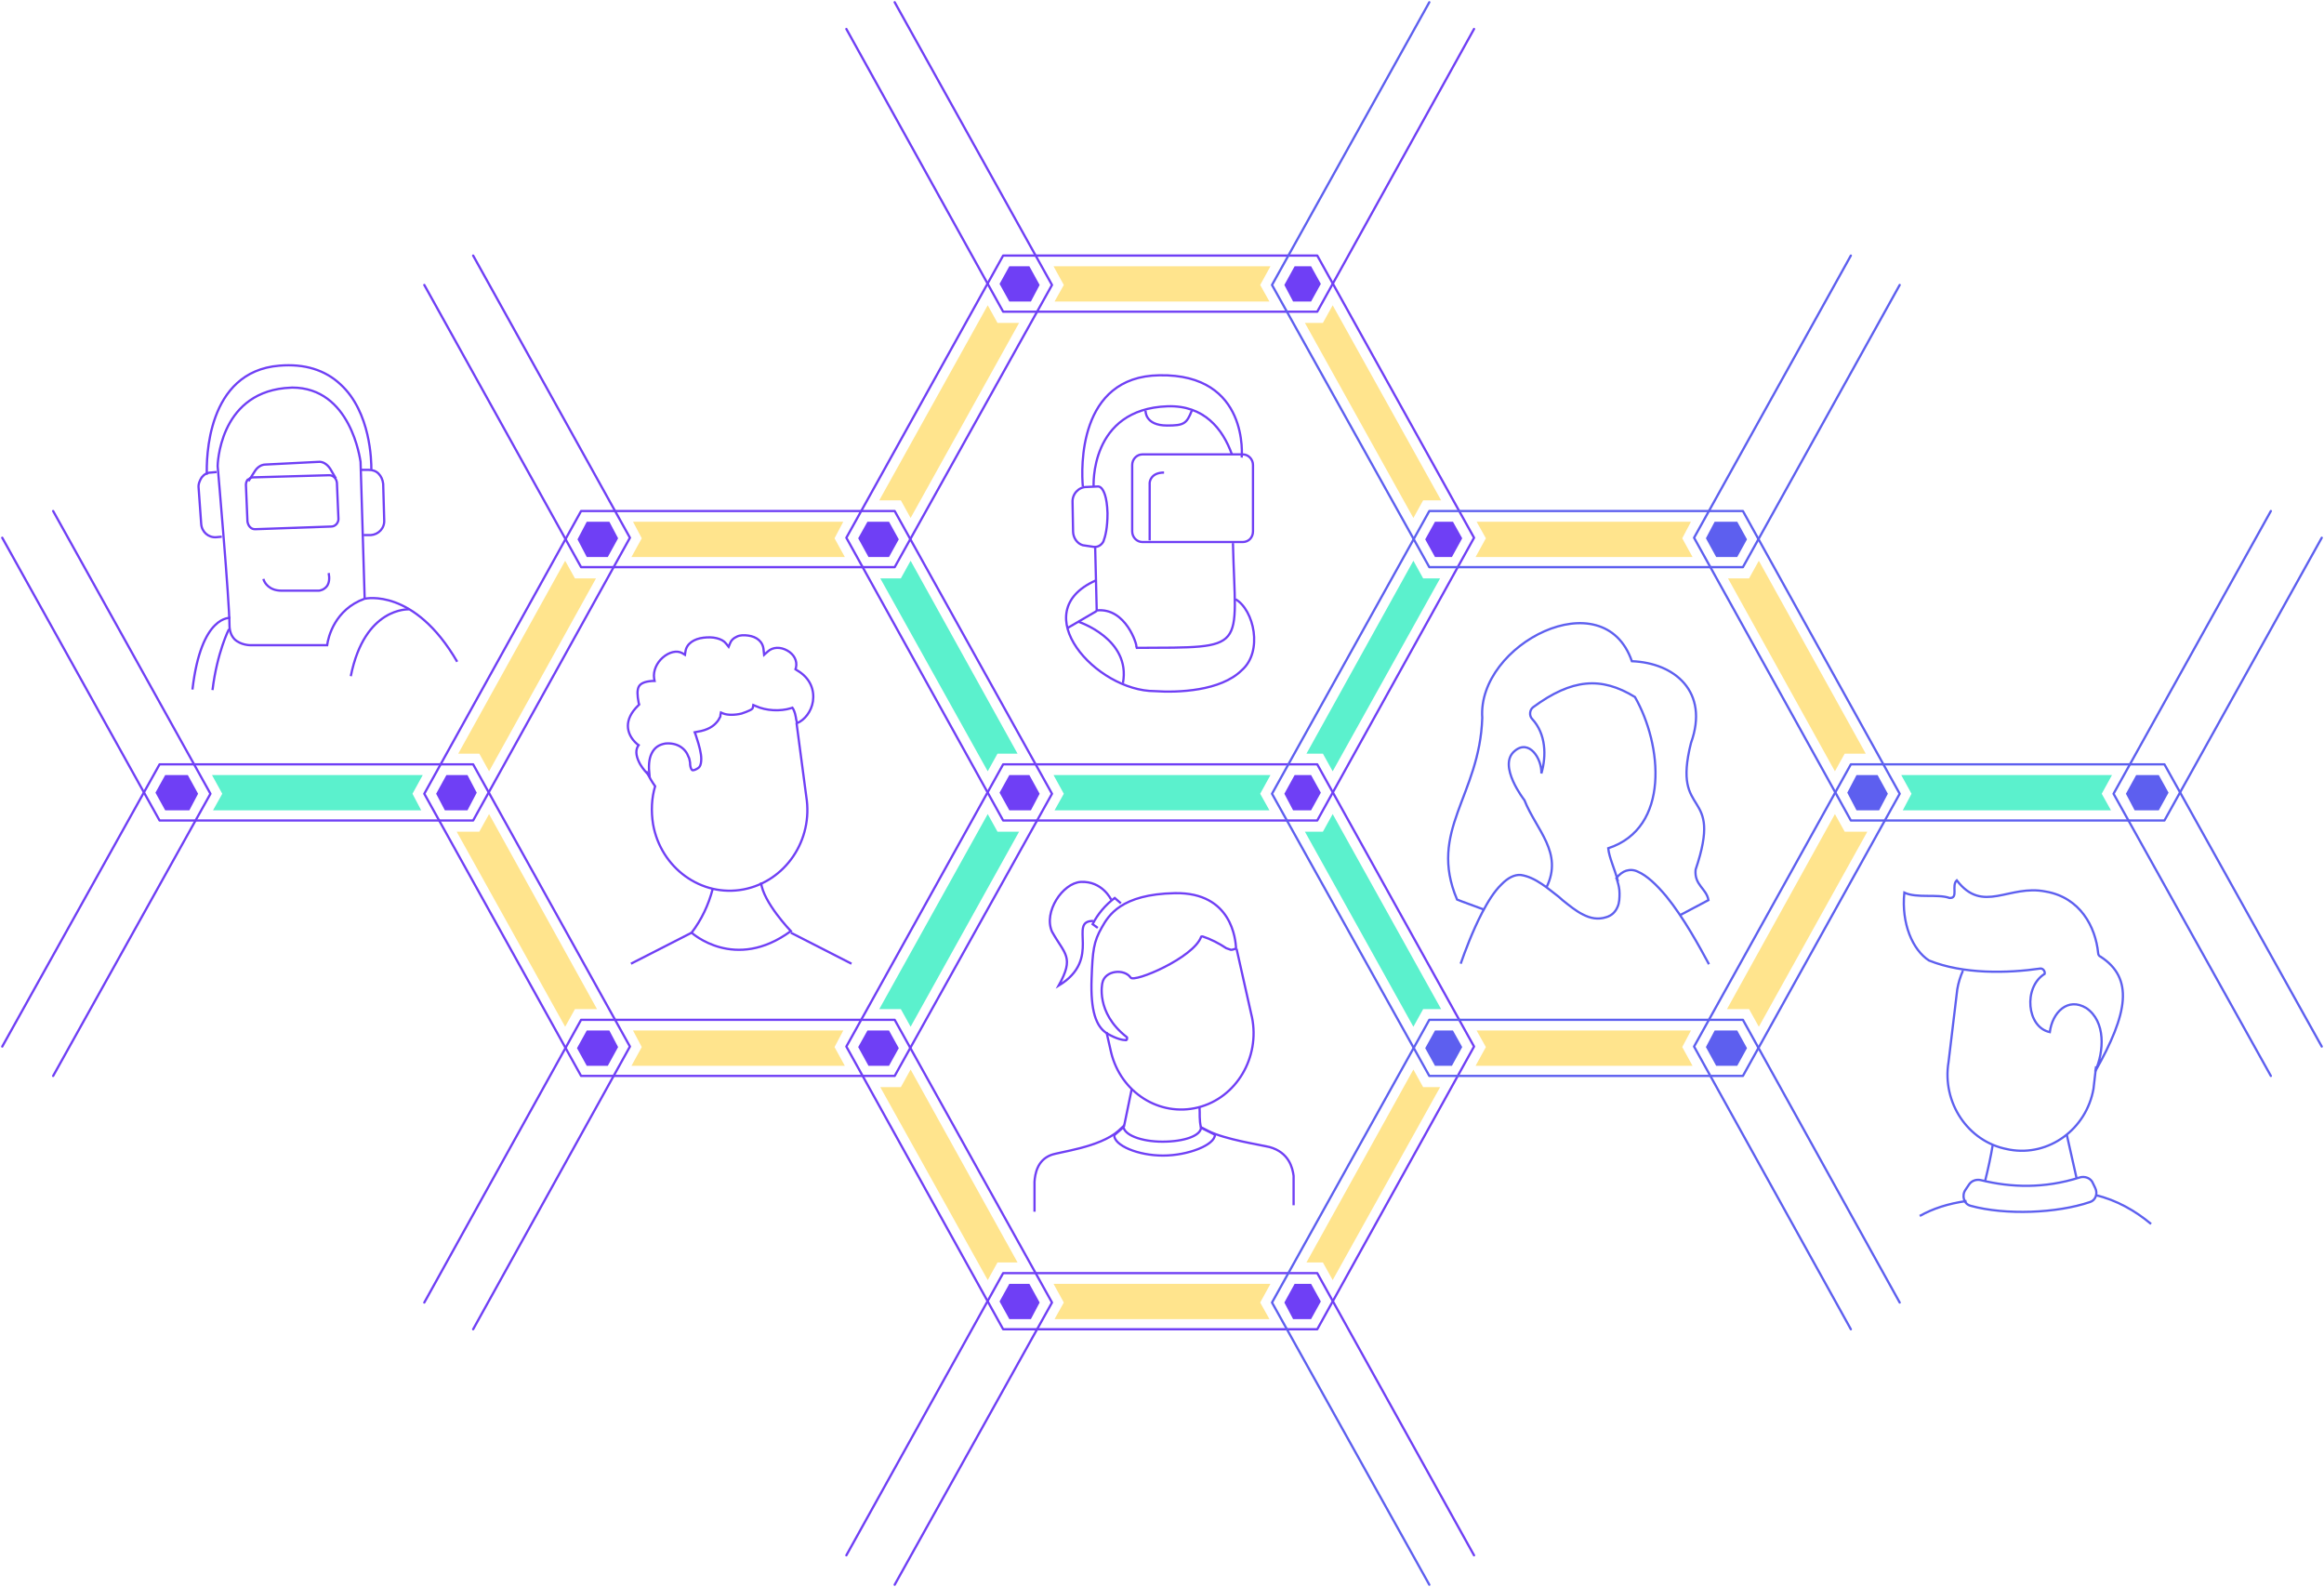 <svg width="1034" height="706" viewBox="0 0 1034 706" fill="none" xmlns="http://www.w3.org/2000/svg">
<path d="M534.383 501.718C533.468 498.152 533.926 495.299 533.697 492.684" stroke="#6F3FF5"/>
<path d="M503.505 484.599L500.074 501.242" stroke="#6F3FF5"/>
<path d="M492.298 459.159L494.356 468.193C498.702 486.025 515.856 496.962 533.01 492.682C550.165 488.403 560.686 470.333 557.026 452.501L556.798 451.55L550.165 422.068" stroke="#6F3FF5"/>
<path d="M545.591 421.831C542.388 419.691 538.729 417.789 535.069 416.601C534.841 416.601 534.841 416.601 534.612 416.601C534.383 416.601 534.383 416.838 534.383 416.838C530.952 426.111 504.649 437.286 503.048 434.908C500.303 430.866 491.612 431.579 490.468 437.286C490.468 437.286 487.266 450.362 501.218 461.299L501.447 461.537V461.775V462.012V462.25C501.447 462.25 501.447 462.488 501.218 462.488C500.989 462.488 500.989 462.488 500.989 462.726H500.761C499.617 462.726 496.872 462.25 492.755 459.872C487.495 456.782 485.208 449.411 485.665 435.621C486.122 422.782 486.58 418.978 490.239 412.559C493.213 407.328 498.702 397.818 522.718 397.342C548.335 396.867 549.708 418.503 549.936 421.593C549.936 421.831 549.936 421.831 549.936 421.831L549.708 422.069C549.021 422.307 548.335 422.544 547.649 422.544C546.963 422.307 546.277 422.069 545.591 421.831Z" stroke="#6F3FF5"/>
<path d="M486.352 409.704C474.915 409.704 490.697 426.585 471.027 438.473C478.118 425.634 473.772 424.683 468.054 414.459C464.165 405.662 472.857 392.823 480.862 392.348C490.469 391.872 494.357 400.194 494.357 400.194" stroke="#6F3FF5"/>
<path d="M498.703 401.86L495.958 399.482C491.841 402.573 488.41 406.615 486.123 411.133L488.41 412.797" stroke="#6F3FF5"/>
<path d="M575.554 536.192V523.115C575.096 519.549 573.495 512.654 564.803 510.276C560.915 509.325 545.133 506.948 537.585 503.144L534.383 501.479C534.383 505.284 526.835 507.899 517.229 507.899C507.623 507.899 499.846 504.808 499.846 501.004L497.559 503.144C489.096 510.514 471.256 512.416 467.596 513.843C461.42 516.22 460.506 522.402 460.277 525.731V539.045" stroke="#6F3FF5"/>
<path d="M534.383 501.718L540.558 504.809C540.558 509.326 528.665 514.082 517.457 514.082C506.25 514.082 495.729 509.564 495.729 505.047L499.846 501.48" stroke="#6F3FF5"/>
<path d="M660.41 404.713C656.75 403.286 650.575 401.146 648.288 400.195C635.25 369.525 658.351 354.07 659.495 319.358C657.208 286.547 713.474 257.779 726.054 294.155C745.038 294.869 760.591 307.708 752.357 330.532C743.665 365.007 766.995 349.791 754.415 386.881C753.729 393.776 759.218 395.203 760.133 400.433L747.553 407.09" stroke="#5D5FEF"/>
<path d="M719.878 392.112C718.277 386.168 715.99 381.651 715.532 377.371C743.208 368.336 739.548 331.246 727.426 310.086C712.33 300.813 699.293 302.002 682.139 314.603C680.538 315.792 680.309 318.407 681.681 319.834C687.857 326.491 688.085 336.239 685.798 344.085C686.027 337.428 680.309 328.631 673.905 334.099C666.128 340.519 678.25 355.973 678.25 355.973C683.511 369.287 695.633 379.273 688.085 394.727" stroke="#5D5FEF"/>
<path d="M649.888 428.726C651.718 423.495 655.149 414.222 659.495 405.901C662.011 401.146 664.755 396.628 667.958 393.537C670.931 390.447 673.904 389.02 676.649 389.258C679.851 389.733 682.825 391.16 686.027 393.3C688.543 394.964 691.059 397.104 693.575 399.006C694.032 399.481 694.718 399.957 695.176 400.432C698.149 402.81 701.351 405.425 704.325 406.852C707.527 408.516 710.958 409.23 714.617 408.041C717.133 407.327 718.734 405.663 719.649 403.523C720.564 401.621 720.564 399.244 720.564 397.342C720.564 395.44 720.107 393.538 719.649 392.111C719.42 391.398 719.42 390.922 719.192 390.684C720.564 388.782 722.165 387.831 723.537 387.356C725.138 386.88 726.968 386.88 728.798 387.831C732.686 389.496 737.032 393.537 741.378 398.768C749.154 408.278 756.245 421.355 760.362 428.963" stroke="#5D5FEF"/>
<path d="M487.495 258.253C455.931 272.281 487.724 307.469 513.798 307.469C524.091 308.182 543.075 307.469 552.453 298.196C562.059 289.875 557.942 271.33 549.708 266.574" stroke="#6F3FF5" stroke-miterlimit="10"/>
<path d="M487.266 243.512L487.952 271.568C500.989 270.141 506.021 287.26 505.564 287.498L505.793 288.211C555.883 287.973 549.708 289.875 548.564 241.61" stroke="#6F3FF5" stroke-miterlimit="10"/>
<path d="M477.431 236.381C477.431 239.234 479.261 241.849 481.777 242.563L486.58 243.276C488.41 243.514 490.011 242.563 490.926 240.898C491.841 238.521 492.755 234.717 492.755 228.297C492.527 220.689 490.926 218.073 490.011 217.122C489.325 216.409 488.638 216.409 488.638 216.409L483.378 216.647C479.947 216.647 476.974 219.738 477.202 223.542L477.431 236.381Z" stroke="#6F3FF5" stroke-miterlimit="10"/>
<path d="M552.453 203.57C552.453 203.57 556.112 166.242 515.857 166.955C479.49 167.43 481.091 208.563 481.777 216.409" stroke="#6F3FF5" stroke-miterlimit="10"/>
<path d="M548.107 202.142C543.99 190.729 535.755 180.268 519.516 180.744C484.521 181.932 486.58 216.645 486.58 216.645" stroke="#6F3FF5" stroke-miterlimit="10"/>
<path d="M509.681 182.647C509.681 182.647 509.223 189.304 519.287 189.304C526.606 189.304 527.979 188.591 530.266 182.647" stroke="#6F3FF5" stroke-miterlimit="10"/>
<path d="M557.484 236.38V206.898C557.484 204.283 555.425 202.143 552.909 202.143H508.308C505.792 202.143 503.734 204.283 503.734 206.898V236.38C503.734 238.996 505.792 241.135 508.308 241.135H552.909C555.425 241.135 557.484 239.233 557.484 236.38Z" stroke="#6F3FF5" stroke-miterlimit="10"/>
<path d="M517.915 210.227C511.74 210.227 511.511 214.744 511.511 214.744V240.422" stroke="#6F3FF5" stroke-miterlimit="10"/>
<path d="M487.952 271.806L474.915 279.414" stroke="#6F3FF5" stroke-miterlimit="10"/>
<path d="M499.617 303.904C503.277 284.17 479.718 276.562 479.718 276.562" stroke="#6F3FF5" stroke-miterlimit="10"/>
<path d="M886.617 509.326C885.702 514.794 884.559 520.025 883.187 525.493" stroke="#5D5FEF"/>
<path d="M923.899 524.067L919.554 504.809" stroke="#5D5FEF"/>
<path d="M854.139 540.947C860.085 537.619 866.718 535.479 874.953 534.29" stroke="#5D5FEF"/>
<path d="M932.362 531.675C941.511 533.815 949.974 538.57 957.064 544.514" stroke="#5D5FEF"/>
<path d="M929.847 534.766C915.208 539.759 892.336 540.71 876.783 536.43C873.809 535.717 872.666 531.913 874.495 529.297L876.097 526.92C877.24 525.255 879.299 524.542 881.357 525.018C894.852 528.346 909.49 528.822 925.272 523.829C927.559 523.116 930.304 524.067 931.219 526.444L932.134 528.346C933.506 530.962 932.363 534.052 929.847 534.766Z" stroke="#5D5FEF"/>
<path d="M873.351 431.816C872.208 434.431 871.293 437.284 870.835 440.137L866.947 472.472C863.974 490.542 875.639 507.898 893.022 511.227L894.165 511.465C911.548 514.556 928.245 502.43 931.447 484.36L932.591 474.375" stroke="#5D5FEF"/>
<path d="M847.277 397.104C852.767 399.72 862.144 397.58 867.405 399.482C871.522 399.72 868.091 394.013 870.607 391.636C882.272 406.852 893.708 393.3 910.176 396.629C925.501 399.244 932.362 412.321 933.506 423.971C933.506 424.684 933.963 425.397 934.65 425.635C949.288 435.145 947.001 450.6 932.134 476.753C936.251 467.718 936.937 454.404 928.245 448.46C920.011 443.467 913.15 450.362 912.006 459.159C901.713 457.019 900.112 439.187 909.719 433.243C909.947 432.055 909.033 430.866 907.889 430.866C893.251 433.006 873.58 433.481 858.256 427.299C850.937 422.544 845.905 410.894 847.277 397.104Z" stroke="#5D5FEF"/>
<path d="M655.835 12.888L586.075 138.662H446.325L376.564 12.888" stroke="#6F3FF5" stroke-miterlimit="10" stroke-linecap="round" stroke-linejoin="round"/>
<path fill-rule="evenodd" clip-rule="evenodd" d="M586.075 113.697H446.325L376.564 239.233L446.325 365.007H586.075L655.835 239.233L586.075 113.697Z" stroke="#6F3FF5" stroke-miterlimit="10" stroke-linecap="round" stroke-linejoin="round"/>
<path fill-rule="evenodd" clip-rule="evenodd" d="M586.075 340.043H446.325L376.564 465.579L446.325 591.353H586.075L655.835 465.579L586.075 340.043Z" stroke="#6F3FF5" stroke-miterlimit="10" stroke-linecap="round" stroke-linejoin="round"/>
<path d="M1 239.233L70.989 365.007H210.511L280.271 239.233L210.511 113.697" stroke="#6F3FF5" stroke-miterlimit="10" stroke-linecap="round" stroke-linejoin="round"/>
<path d="M210.511 591.353L280.271 465.579L210.511 340.043H70.989L1 465.579" stroke="#6F3FF5" stroke-miterlimit="10" stroke-linecap="round" stroke-linejoin="round"/>
<path d="M655.835 691.923L586.075 566.387H446.325L376.564 691.923" stroke="#6F3FF5" stroke-miterlimit="10" stroke-linecap="round" stroke-linejoin="round"/>
<path d="M188.782 126.774L258.543 252.31H398.064L468.054 126.774L398.064 1" stroke="#6F3FF5" stroke-miterlimit="10" stroke-linecap="round" stroke-linejoin="round"/>
<path fill-rule="evenodd" clip-rule="evenodd" d="M398.064 227.345H258.543L188.782 353.119L258.543 478.655H398.064L468.054 353.119L398.064 227.345Z" stroke="#6F3FF5" stroke-miterlimit="10" stroke-linecap="round" stroke-linejoin="round"/>
<path d="M23.644 478.655L93.633 353.119L23.644 227.345" stroke="#6F3FF5" stroke-miterlimit="10" stroke-linecap="round" stroke-linejoin="round"/>
<path d="M398.064 705L468.054 579.464L398.064 453.69H258.543L188.782 579.464" stroke="#6F3FF5" stroke-miterlimit="10" stroke-linecap="round" stroke-linejoin="round"/>
<path d="M823.489 113.697L753.729 239.233L823.489 365.007H963.011L1033 239.233" stroke="#5D5FEF" stroke-miterlimit="10" stroke-linecap="round" stroke-linejoin="round"/>
<path d="M1033 465.579L963.011 340.043H823.489L753.729 465.579L823.489 591.353" stroke="#5D5FEF" stroke-miterlimit="10" stroke-linecap="round" stroke-linejoin="round"/>
<path d="M635.936 1L565.947 126.774L635.936 252.31H775.458L845.218 126.774" stroke="#5D5FEF" stroke-miterlimit="10" stroke-linecap="round" stroke-linejoin="round"/>
<path fill-rule="evenodd" clip-rule="evenodd" d="M565.947 353.119L635.936 478.655H775.458L845.218 353.119L775.458 227.345H635.936L565.947 353.119Z" stroke="#5D5FEF" stroke-miterlimit="10" stroke-linecap="round" stroke-linejoin="round"/>
<path d="M1010.36 227.345L940.367 353.119L1010.36 478.655" stroke="#5D5FEF" stroke-miterlimit="10" stroke-linecap="round" stroke-linejoin="round"/>
<path d="M845.218 579.464L775.458 453.69H635.936L565.947 579.464L635.936 705" stroke="#5D5FEF" stroke-miterlimit="10" stroke-linecap="round" stroke-linejoin="round"/>
<path d="M935.107 353.119L939.681 344.798H845.905L850.479 353.119L846.591 360.49H939.224L935.107 353.119Z" fill="#5BF1CD"/>
<path d="M285.532 239.471L280.958 247.792H375.878L371.303 239.471L375.192 232.1H281.644L285.532 239.471Z" fill="#FFE48D"/>
<path d="M592.936 343.133L640.74 257.303H633.192L628.846 249.457L581.271 335.287H588.591L592.936 343.133Z" fill="#5BF1CD"/>
<path d="M280.958 474.138H375.878L371.303 465.816L375.192 458.446H281.644L285.532 465.816L280.958 474.138Z" fill="#FFE48D"/>
<path d="M778.202 257.303H768.824L816.399 343.133L820.745 335.287H830.122L782.548 249.457L778.202 257.303Z" fill="#FFE48D"/>
<path d="M400.809 257.303H391.66L439.463 343.133L443.809 335.287H452.729L405.154 249.457L400.809 257.303Z" fill="#5BF1CD"/>
<path d="M405.154 456.78L453.415 369.999H443.809L439.463 362.153L391.202 448.934H400.809L405.154 456.78Z" fill="#5BF1CD"/>
<path d="M560.686 353.119L565.261 344.798H468.739L473.314 353.119L469.197 360.49H564.803L560.686 353.119Z" fill="#5BF1CD"/>
<path d="M458.676 360.49L462.564 353.119L457.989 344.798H449.069L444.723 352.644L449.069 360.49H458.676Z" fill="#6F3FF5"/>
<path d="M575.325 360.49H583.33L587.676 352.644L583.33 344.798H576.011L571.436 353.119L575.325 360.49Z" fill="#6F3FF5"/>
<path d="M772.942 458.446H762.878L758.99 465.816L763.564 474.138H772.942L777.287 466.292L772.942 458.446Z" fill="#5D5FEF"/>
<path d="M457.989 571.143H449.069L444.723 578.989L449.069 586.835H458.676L462.564 579.465L457.989 571.143Z" fill="#6F3FF5"/>
<path d="M583.33 571.143H576.011L571.436 579.465L575.325 586.835H583.33L587.676 578.989L583.33 571.143Z" fill="#6F3FF5"/>
<path d="M763.564 247.792H772.942L777.287 239.946L772.942 232.1H762.878L758.99 239.471L763.564 247.792Z" fill="#5D5FEF"/>
<path d="M960.495 344.798H950.431L945.857 353.119L949.745 360.49H960.495L964.841 352.644L960.495 344.798Z" fill="#5D5FEF"/>
<path d="M271.122 458.446H261.059L256.713 466.292L261.059 474.138H270.436L275.011 465.816L271.122 458.446Z" fill="#6F3FF5"/>
<path d="M575.325 134.144H583.33L587.676 126.298L583.33 118.452H576.011L571.436 126.773L575.325 134.144Z" fill="#6F3FF5"/>
<path d="M449.069 134.144H458.676L462.564 126.773L457.989 118.452H449.069L444.723 126.298L449.069 134.144Z" fill="#6F3FF5"/>
<path d="M261.059 247.792H270.436L275.011 239.471L271.123 232.1H261.059L256.942 239.946L261.059 247.792Z" fill="#6F3FF5"/>
<path d="M835.383 344.798H826.005L821.888 352.644L826.005 360.49H836.069L839.958 353.119L835.383 344.798Z" fill="#5D5FEF"/>
<path d="M443.809 561.632H452.729L405.154 475.802L400.809 483.648H391.66L439.463 569.478L443.809 561.632Z" fill="#FFE48D"/>
<path d="M203.878 335.287H213.255L217.601 343.133L265.176 257.303H255.798L251.452 249.457L203.878 335.287Z" fill="#FFE48D"/>
<path d="M188.096 344.798H94.319L98.894 353.119L94.776 360.49H187.41L183.521 353.119L188.096 344.798Z" fill="#5BF1CD"/>
<path d="M198.617 344.798L194.043 353.119L197.931 360.49H207.995L212.112 352.644L207.995 344.798H198.617Z" fill="#6F3FF5"/>
<path d="M469.197 586.835H564.803L560.686 579.465L565.261 571.143H468.739L473.314 579.465L469.197 586.835Z" fill="#FFE48D"/>
<path d="M592.936 569.478L640.74 483.648H633.192L628.846 475.802L581.271 561.632H588.591L592.936 569.478Z" fill="#FFE48D"/>
<path d="M656.521 474.138H753.043L748.468 465.816L752.357 458.446H656.979L661.096 465.816L656.521 474.138Z" fill="#FFE48D"/>
<path d="M83.569 344.798H73.505L69.159 352.644L73.505 360.49H84.255L88.144 353.119L83.569 344.798Z" fill="#6F3FF5"/>
<path d="M646.458 458.446H638.452L634.106 466.292L638.452 474.138H646L650.574 465.816L646.458 458.446Z" fill="#5D5FEF"/>
<path d="M565.261 118.452H468.739L473.314 126.773L469.197 134.144H564.803L560.686 126.773L565.261 118.452Z" fill="#FFE48D"/>
<path d="M385.942 232.1L381.825 239.471L386.399 247.792H395.548L399.894 239.946L395.548 232.1H385.942Z" fill="#6F3FF5"/>
<path d="M255.798 448.934H265.633L217.601 362.153L213.255 369.999H203.192L251.452 456.78L255.798 448.934Z" fill="#FFE48D"/>
<path d="M439.463 135.808L391.202 222.589H400.809L405.154 230.435L453.415 143.654H443.809L439.463 135.808Z" fill="#FFE48D"/>
<path d="M395.548 474.138L399.894 466.292L395.548 458.446H385.942L381.825 465.816L386.399 474.138H395.548Z" fill="#6F3FF5"/>
<path d="M638.452 232.1L634.106 239.946L638.452 247.792H646L650.574 239.471L646.458 232.1H638.452Z" fill="#6F3FF5"/>
<path d="M588.591 143.654H580.585L628.846 230.435L633.192 222.589H641.197L592.937 135.808L588.591 143.654Z" fill="#FFE48D"/>
<path d="M641.197 448.934L592.937 362.153L588.591 369.999H580.585L628.846 456.78L633.192 448.934H641.197Z" fill="#5BF1CD"/>
<path d="M782.549 456.78L830.809 369.999H820.745L816.4 362.153L768.368 448.934H778.203L782.549 456.78Z" fill="#FFE48D"/>
<path d="M752.357 232.1H656.979L661.096 239.471L656.521 247.792H753.043L748.468 239.471L752.357 232.1Z" fill="#FFE48D"/>
<path d="M287.59 343.132C288.734 345.51 290.106 347.887 291.479 349.789C289.878 355.02 289.649 360.964 290.564 366.67C293.995 386.166 312.064 399.243 330.819 395.677C349.346 392.11 361.925 373.803 358.723 354.307L354.378 321.496" stroke="#6F3FF5" stroke-miterlimit="10"/>
<path d="M296.053 330.769C293.309 331.245 291.25 332.434 289.878 335.287C288.734 337.664 288.505 340.755 288.963 345.035C287.59 343.846 285.989 341.944 284.846 340.042C283.245 337.189 282.559 334.336 283.702 332.196L284.16 331.483L283.473 331.007C280.729 328.63 279.356 325.776 279.356 322.923C279.356 320.07 280.729 316.979 283.931 313.889L284.388 313.413L284.16 312.7C283.473 309.133 283.473 306.994 284.16 305.567C284.846 304.14 286.676 303.189 290.106 302.952H291.25L291.021 301.763C290.564 298.434 292.165 294.868 294.91 292.49C297.654 290.113 301.085 289.162 303.601 290.588L304.745 291.302L304.973 289.875C305.431 286.309 308.862 284.169 312.979 283.693C315.037 283.456 317.096 283.456 318.926 283.931C320.755 284.407 322.128 285.12 323.043 286.309L324.186 287.735L324.872 286.071C325.33 284.882 326.245 283.931 327.846 283.218C329.218 282.505 331.048 282.505 332.878 282.742C336.537 283.218 339.511 285.358 339.739 289.162L339.968 291.302L341.569 289.875C343.856 287.735 347.287 287.735 350.261 289.399C353.234 291.064 354.835 293.917 354.149 297.008L353.92 297.721L354.606 298.197C360.782 301.763 362.383 307.231 361.697 311.986C361.011 316.504 358.037 320.308 354.606 321.735C354.378 321.021 354.378 320.308 354.149 319.595V319.357C353.92 318.168 353.692 316.979 353.005 315.553L352.548 314.84L351.862 315.077C347.287 316.504 340.883 316.266 336.309 314.126L335.165 313.651L334.936 314.84C334.936 314.84 334.936 315.077 334.708 315.315C334.479 315.553 334.021 315.791 333.564 316.028C332.649 316.504 331.277 316.979 329.904 317.455C326.931 318.168 323.729 318.168 321.899 317.455L320.755 316.979L320.527 318.168C320.527 318.168 320.527 318.168 320.527 318.406C320.527 318.644 320.527 318.881 320.298 319.119C320.069 319.595 319.612 320.546 318.926 321.259C317.553 322.923 315.037 324.825 310.234 325.539L309.09 325.776L309.548 326.965C310.234 329.105 311.378 332.434 311.835 335.525C312.064 336.951 312.064 338.378 311.835 339.566C311.606 340.755 311.149 341.468 310.234 341.944C309.09 342.657 308.404 342.657 308.176 342.657C307.947 342.657 307.718 342.419 307.489 341.944C307.261 341.468 307.032 340.517 307.032 339.566C307.032 339.566 307.032 339.566 307.032 339.329C306.803 338.378 306.803 337.427 306.346 336.713C304.973 332.909 301.314 330.294 296.053 330.769Z" stroke="#6F3FF5" stroke-miterlimit="10"/>
<path d="M317.096 395.438C315.266 402.571 312.064 409.228 307.718 414.934C307.718 414.934 326.931 432.528 351.862 414.221C351.862 414.221 339.511 401.382 338.596 392.585" stroke="#6F3FF5" stroke-miterlimit="10"/>
<path d="M307.718 414.935L280.729 428.725" stroke="#6F3FF5" stroke-miterlimit="10"/>
<path d="M378.851 428.725L351.862 414.935" stroke="#6F3FF5" stroke-miterlimit="10"/>
<path d="M145.553 287.023H111.245C111.245 287.023 107.128 287.023 104.383 284.408C102.782 282.743 102.096 280.604 102.096 277.988C102.096 267.765 97.064 209.752 96.835 207.374C96.835 207.136 97.292 175.752 126.569 172.662C127.713 172.662 128.856 172.424 130 172.424C156.074 172.424 160.191 204.283 160.42 205.472L162.25 266.338C148.984 271.093 146.011 283.457 145.553 287.023Z" stroke="#6F3FF5" stroke-miterlimit="10"/>
<path d="M146.239 254.925C146.697 257.302 146.468 259.204 145.553 260.631C144.181 262.533 142.122 262.771 141.894 262.771H125.197C119.936 262.771 117.649 259.442 117.191 257.54" stroke="#6F3FF5" stroke-miterlimit="10"/>
<path d="M147.383 234.241L113.532 235.43C112.617 235.43 111.931 235.192 111.245 234.479C110.558 233.765 110.33 233.052 110.101 232.101L109.415 215.696C109.415 214.982 109.644 214.031 110.101 213.556C110.101 213.556 110.101 213.318 110.33 213.318C110.33 213.318 110.33 213.318 110.558 213.318C111.245 212.605 111.931 212.367 112.617 212.367L146.468 211.416C148.298 211.416 149.67 212.843 149.899 214.745L150.585 230.912C150.585 232.576 149.213 234.241 147.383 234.241Z" stroke="#6F3FF5" stroke-miterlimit="10"/>
<path d="M160.877 209.039H164.08C165.681 209.039 167.282 209.514 168.425 210.703C169.569 211.892 170.255 213.318 170.484 215.22L170.941 231.388C171.17 234.954 168.425 237.807 164.994 238.045H161.792" stroke="#6F3FF5" stroke-miterlimit="10"/>
<path d="M98.665 238.758L96.149 238.996C92.718 239.234 89.745 236.619 89.516 233.052L88.372 217.122C88.144 215.458 88.83 213.794 89.745 212.367C90.888 210.941 92.26 210.228 93.862 210.228L96.377 209.99" stroke="#6F3FF5" stroke-miterlimit="10"/>
<path d="M92.032 211.178C91.803 204.521 91.803 165.291 124.282 162.676C135.489 161.725 144.638 164.578 151.5 170.997C164.994 183.361 165.223 205.234 165.223 208.801" stroke="#6F3FF5" stroke-miterlimit="10"/>
<path d="M149.442 212.843L146.926 208.563C145.553 206.423 143.495 205.235 141.665 205.472L118.106 206.661C116.277 206.661 114.447 207.85 113.303 209.752L110.559 214.032" stroke="#6F3FF5" stroke-miterlimit="10"/>
<path d="M102.553 274.898C102.553 274.898 89.516 273.234 85.627 306.757" stroke="#6F3FF5" stroke-miterlimit="10"/>
<path d="M162.479 266.339C162.479 266.339 184.207 261.346 203.42 294.394" stroke="#6F3FF5" stroke-miterlimit="10"/>
<path d="M181.92 271.093C181.92 271.093 162.25 269.904 156.074 300.813" stroke="#6F3FF5" stroke-miterlimit="10"/>
<path d="M101.867 279.889C101.867 279.889 96.606 290.113 94.548 306.994" stroke="#6F3FF5" stroke-miterlimit="10"/>
</svg>

